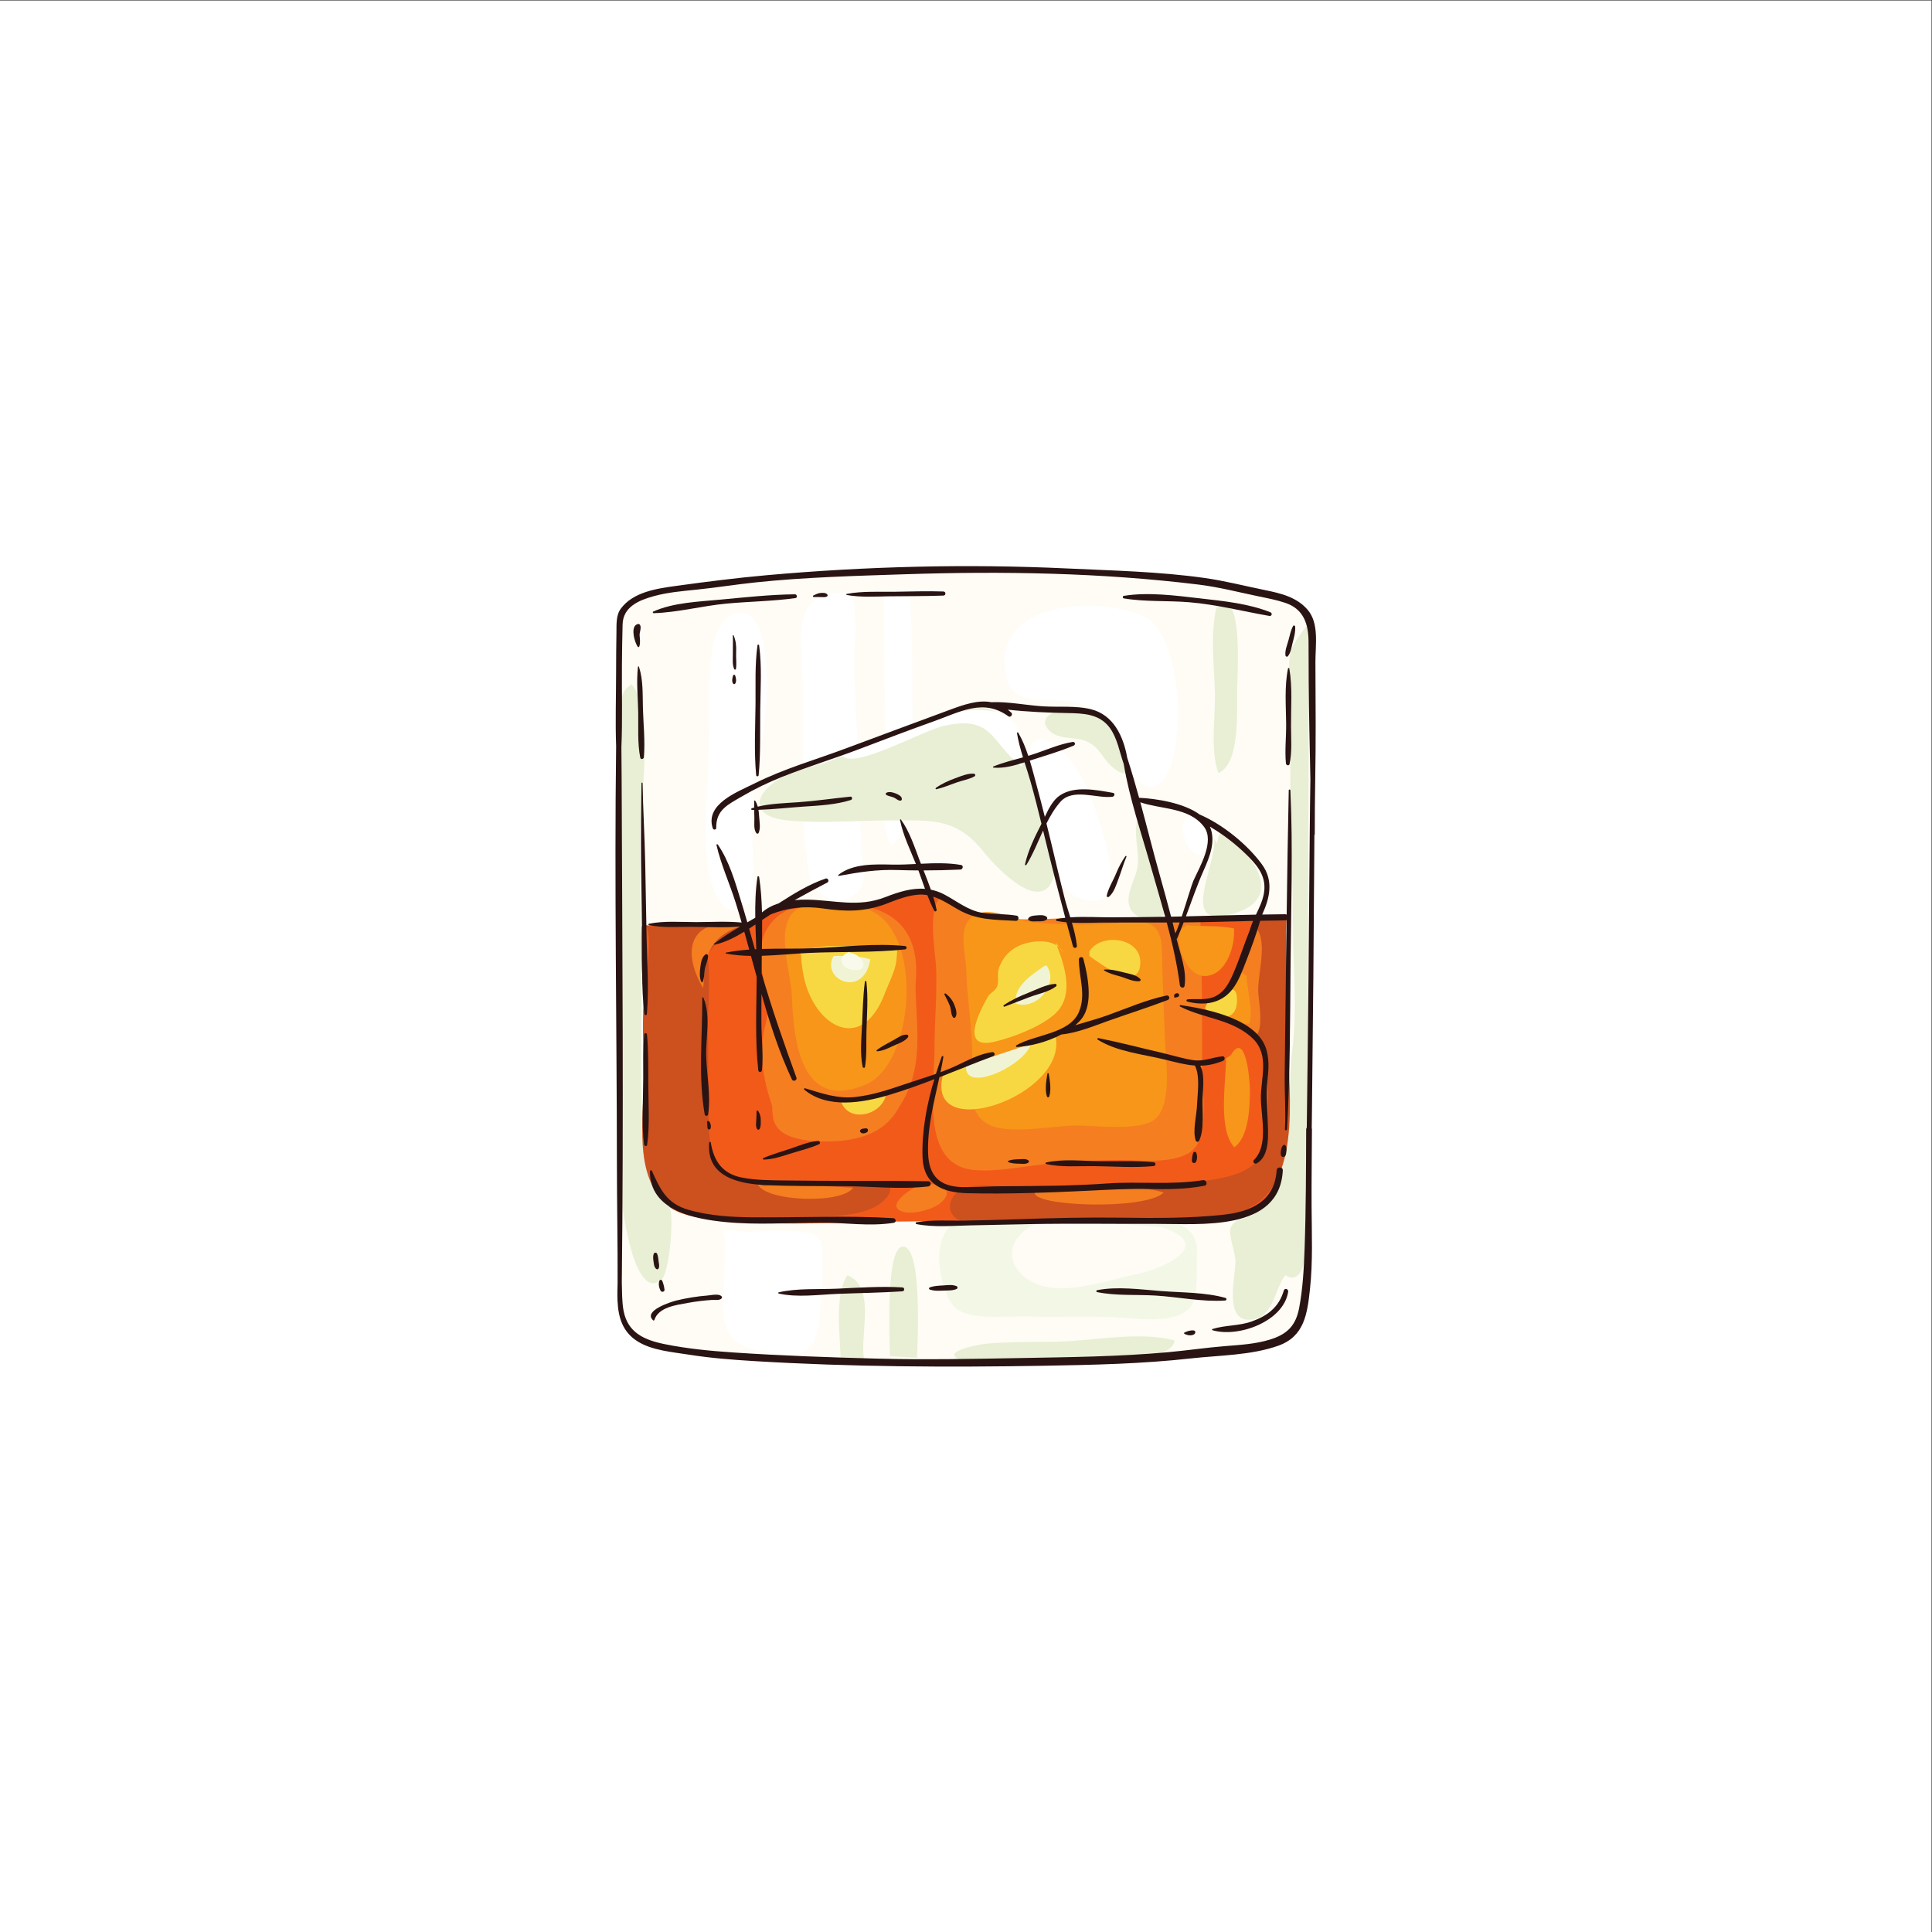 <?xml version="1.0" encoding="UTF-8" standalone="no"?>
<!-- Created with Inkscape (http://www.inkscape.org/) -->

<svg
   version="1.1"
   id="svg2"
   width="666.667"
   height="666.667"
   viewBox="0 0 666.667 666.667"
   sodipodi:docname="medium.eps"
   xmlns:inkscape="http://www.inkscape.org/namespaces/inkscape"
   xmlns:sodipodi="http://sodipodi.sourceforge.net/DTD/sodipodi-0.dtd"
   xmlns="http://www.w3.org/2000/svg"
   xmlns:svg="http://www.w3.org/2000/svg">
  <rect x="0" y="0" width="666.667" height="666.667" fill="#333333" stroke="none"/>
  <defs
     id="defs6" />
  <sodipodi:namedview
     id="namedview4"
     pagecolor="#ffffff"
     bordercolor="#000000"
     borderopacity="0.25"
     inkscape:showpageshadow="2"
     inkscape:pageopacity="0.0"
     inkscape:pagecheckerboard="0"
     inkscape:deskcolor="#d1d1d1" />
  <g
     id="g8"
     inkscape:groupmode="layer"
     inkscape:label="ink_ext_XXXXXX"
     transform="matrix(1.333,0,0,-1.333,0,666.667)">
    <g
       id="g10"
       transform="scale(0.1)">
      <path
         d="M 5000,0 H 0 V 5000 H 5000 V 0"
         style="fill:#ffffff;fill-opacity:1;fill-rule:nonzero;stroke:none"
         id="path12" />
      <path
         d="m 3396.38,2698.57 c -1.16,-16.01 -0.74,-31.75 -0.33,-47.49 0.49,-19.47 1.07,-38.93 -1.32,-58.89 -5.11,-42.87 -7.5,-86.08 -8.82,-129.21 -2.56,-87 0.16,-174.16 0.16,-261.24 0,-49.32 -0.24,-98.61 -0.58,-147.93 -0.65,-87.99 -1.48,-175.98 -1.48,-264.38 0,-63.81 -1.16,-137.29 -20.53,-195.91 -21.6,-65.56 -103.49,-76.45 -161.71,-82.31 -79.82,-7.99 -158.48,-25.22 -238.31,-33.14 -137.21,-13.61 -281.68,-7.01 -420.54,-1.98 -55.34,1.98 -110.26,2.22 -165.42,2.14 -23.09,0 -46.34,-0.07 -69.6,-0.07 -83.12,0 -164.51,0.25 -247.87,3.45 -48.57,1.91 -96.48,11.89 -145.87,15.02 -90.96,5.6 -286.56,-18.15 -307.09,111.48 -7.34,45.93 0,96.8 1.07,142.91 1.32,56.23 -0.74,112.72 -1.4,169.04 -0.33,28.19 -0.66,56.48 -0.91,84.77 -0.74,85.1 -0.58,170.19 2.56,255.3 3.22,89.88 -8.25,180.75 -8.25,272.11 0,26.63 0.25,53.36 0.58,80 0.66,64.72 1.57,129.29 -0.58,192.13 -5.28,149.41 0.74,298.67 0.66,448.75 0,48.23 -13.1,118.74 12.95,162.27 14.43,24.16 34.72,36.04 59.7,43.38 57.47,16.98 117.76,23.91 177.29,35.05 119.24,22.35 239.88,13.52 359.37,28.36 120.88,14.93 244.4,19.22 365.79,7.25 67.04,-6.67 137.38,-5.27 204.09,-12.52 91.69,-10.06 185.12,1.89 278.3,-8.17 61.76,-6.68 123.94,-18.22 182.98,-33.48 45.68,-11.71 116.76,-30.42 142.16,-76.27 28.04,-50.55 14.6,-135.9 12.95,-193.29 -1.98,-67.54 4.45,-134.25 2.06,-202.04 -2.39,-67.77 -2.47,-135.72 0,-202.02 1.32,-34.3 0.33,-69.43 -2.06,-103.07"
         style="fill:#fefcf5;fill-opacity:1;fill-rule:nonzero;stroke:none"
         id="path14" />
      <path
         d="m 3331.56,2460.56 c 1.49,-33.17 2.95,-66.32 2.97,-98.7 0.07,-89.28 -13.85,-179.33 -7.63,-266.63 7.41,-104.05 -13.72,-215.28 -129.83,-242.13 -181.06,-41.9 -364.58,-1.57 -546.96,-8 -90.47,-3.18 -180.84,-5.5 -272.12,-5.5 -169.57,0 -342.46,-14.43 -511.33,2.78 -57.55,5.82 -132.66,11.41 -163.6,65.98 -26.44,46.63 -29.22,107.09 -31.48,159.39 -3.69,85.6 -1.27,168.52 -1.02,252.93 0.29,94.34 -15.98,188.21 -9.56,282.64 83.6,12.99 170.51,-3.77 255.2,3.17 42.77,3.49 75.56,39.81 117.38,49.17 54.31,12.13 99.38,-6.12 153.19,-9.46 51.73,-3.23 99.72,18.61 147.01,35.26 52.16,18.37 91.15,6.83 140.33,-20.69 66.28,-37.07 113.75,-34.65 185.11,-32.71 87.5,2.35 175.18,-8.19 262.93,-5.11 138.67,4.86 268.94,-22.15 409.07,8.01 -4.93,-53.93 -2.26,-112.15 0.34,-170.4"
         style="fill:#f25a1a;fill-opacity:1;fill-rule:nonzero;stroke:none"
         id="path16" />
      <path
         d="m 1606.99,3156.22 c -2.84,29.14 2.02,59.59 28.06,73.6 60.85,-75.8 21.42,-297.14 21.42,-395.19 0,-138.15 4.39,-273.87 4.12,-412.3 -0.26,-131.76 -5.45,-269.3 8.26,-399.94 7.37,-70.2 49.08,-94.63 66.17,-152.34 8.61,-29.07 -2.17,-165.9 -23.84,-182.73 -69.82,-54.27 -100.96,187.47 -104.19,223.75 v 1245.15"
         style="fill:#e8efd4;fill-opacity:1;fill-rule:nonzero;stroke:none"
         id="path18" />
      <path
         d="m 3388.13,3383.01 c 0,10.34 -43.54,-53.17 -46.3,-65.04 -11.76,-50.61 1.01,-103.36 -0.46,-154.21 -5.41,-186.12 5.54,-367.01 5.54,-551.78 0,-107.41 12,-222.9 -1.7,-329.5 -15.5,-120.55 9.61,-337.01 -96.24,-421.91 -22.05,-17.69 -54.08,-10.18 -63.77,-39.31 -5.66,-17.01 13.78,-63.5 13.06,-87.48 -1.32,-43.94 -31.97,-163.79 48.67,-147.51 50.26,10.15 54.94,83.74 80.41,113.91 67.3,-42.54 56.85,148.07 56.95,188.13 0.24,92.21 0.48,184.41 0.71,276.59 0.64,247.12 1.28,494.23 1.91,741.34 0.41,158.91 1.36,317.83 1.22,476.77"
         style="fill:#e8efd4;fill-opacity:1;fill-rule:nonzero;stroke:none"
         id="path20" />
      <path
         d="m 2798.54,3473.69 c 114.8,0 313.46,24.21 313.54,-141.06 0.06,-111.71 3.11,-223.37 5.05,-335.05 0.98,-56.21 1.8,-112.44 1.81,-168.66 0,-39.94 18.15,-149.5 -2.7,-182.49 -25.36,-40.13 -179.27,-29.33 -230.8,-32.25 -104.52,-5.94 -210.4,-4.08 -313.69,14.29 -58.38,10.37 -110.48,13.96 -136.15,74.09 -28.99,67.95 -9.48,168.33 -12.04,244.4 -4.17,124.13 -0.21,249.13 -0.21,374.17 0,78.77 -26.42,137.71 59.81,152.93 105.36,18.63 209.17,-0.37 315.38,-0.37"
         style="fill:#fefcf5;fill-opacity:1;fill-rule:nonzero;stroke:none"
         id="path22" />
      <path
         d="m 2469.72,1619.36 c 32.66,-37.68 140.98,-23.81 188.64,-25.55 87.36,-3.18 168.53,2.78 255.28,-3.91 46.19,-3.55 146.69,-14.98 173.29,36.89 14.77,28.83 10.39,98.45 11.67,131.73 4.94,127.63 -224.29,93.24 -312.43,90.7 -88.98,-2.55 -218.98,13.16 -303.18,-10.72 -77.98,-22.12 -54.27,-171.85 -13.27,-219.14"
         style="fill:#f2f7e6;fill-opacity:1;fill-rule:nonzero;stroke:none"
         id="path24" />
      <path
         d="m 2497.56,1478.16 c -79.27,21.32 37.19,43.56 61.85,45.37 52.58,3.84 106.91,4.1 160.8,4.1 99.28,0 226.09,29.65 320.95,3.42 -11.52,-60.08 -200.92,-47.01 -250.89,-48.75 -95.1,-3.35 -195.85,-19.81 -288.58,-12.4 l -4.13,8.26"
         style="fill:#e8efd4;fill-opacity:1;fill-rule:nonzero;stroke:none"
         id="path26" />
      <path
         d="m 3149,3428.34 c -15.83,-64.9 -6.55,-147.66 -4.13,-214.39 2.48,-68.19 -13.18,-150.41 8.97,-213.76 58.04,23.89 47.18,165.91 48.76,222 1.15,40.8 11.57,221.28 -32.98,214.4 l -20.62,-8.25"
         style="fill:#e8efd4;fill-opacity:1;fill-rule:nonzero;stroke:none"
         id="path28" />
      <path
         d="m 2287.29,3469.56 c 0,-123.92 4.12,-247.63 4.12,-372.1 0,-84.41 -20.73,-206.37 13.21,-282.82 83.25,12.16 52.76,549.16 52.76,638.44 l -70.09,16.48"
         style="fill:#ffffff;fill-opacity:1;fill-rule:nonzero;stroke:none"
         id="path30" />
      <path
         d="m 2303.78,1490.52 c 0,38.24 -13.2,292.06 36.21,283.63 47.79,-8.12 35.12,-248.26 33.88,-287.75 l -70.09,4.12"
         style="fill:#e8efd4;fill-opacity:1;fill-rule:nonzero;stroke:none"
         id="path32" />
      <path
         d="m 2175.96,1478.16 c 0,64.23 -17.35,168.16 17.53,222.02 77.83,-31.59 28.53,-161.64 44.32,-222.02 h -61.85"
         style="fill:#e8efd4;fill-opacity:1;fill-rule:nonzero;stroke:none"
         id="path34" />
      <path
         d="m 3257.57,2628.48 c -16.37,-53.87 -30.42,-111.65 -63.97,-158.88 -12.86,-18.09 -26.71,-41.87 -48.73,-52.16 -23.39,-10.92 -58.28,6.35 -74.48,-8.86 14.29,-31.6 75.53,-26.02 104.72,-39.1 38.98,-17.45 67.63,-43.4 85.21,-81.99 27.62,-60.6 28.51,-198.69 8.85,-264.32 -22.74,-75.89 -158.13,-79.82 -225.99,-84.59 -88.88,-6.25 -182.53,-2.36 -272.12,-5.52 -45.93,-1.62 -92.3,0.48 -137.44,-2.75 -41.16,-2.94 -92.42,8.51 -131.93,-2.75 -38.91,-11.07 -61.42,-57.31 -22.67,-83.13 30.83,-20.54 92,-7.54 129.86,-7.57 182.99,-0.17 377.03,-1.22 558.6,18.63 201.12,21.99 172.76,267.62 167.05,426.65 -4.03,112.31 -5.45,228.73 -5.49,340.84 l -71.47,5.5"
         style="fill:#cd501f;fill-opacity:1;fill-rule:nonzero;stroke:none"
         id="path36" />
      <path
         d="m 1666.09,2609.23 c 26.81,-14.66 94.43,-2.74 129.18,-2.74 44.24,0 85.95,-4.11 128.22,-5.38 -32.49,-22.16 -76.85,-37.15 -92.4,-74.49 -20.76,-49.81 -6.02,-114.34 -1.15,-165.83 6.08,-64.49 1.5,-129.46 3.82,-194.09 1.77,-49.48 -3.98,-102.15 11.7,-149.99 34.87,-106.32 163.9,-72.28 252.17,-75.41 46.19,-1.63 91.5,-2.73 137.43,-2.73 13.91,0 57.41,7.05 66.18,-5.3 14.15,-19.95 -18.41,-46.26 -33.19,-54.48 -59.03,-32.83 -158.5,-25.93 -226.01,-28.8 -86.45,-3.67 -181.41,-10.62 -265.42,12.22 -145.11,39.43 -110.52,229.57 -110.53,340.22 -0.01,81.08 -5.26,164.62 2.82,245.03 2.45,24.3 25.99,146.02 -2.82,161.77"
         style="fill:#cd501f;fill-opacity:1;fill-rule:nonzero;stroke:none"
         id="path38" />
      <path
         d="m 2369.66,1928.23 c -21.09,-11.14 -64.51,-42.13 -43.8,-58.32 23.28,-18.19 85.46,-0.74 106.08,15.17 55.12,42.51 -22.85,63.98 -62.28,43.15"
         style="fill:#f57e21;fill-opacity:1;fill-rule:nonzero;stroke:none"
         id="path40" />
      <path
         d="m 2439.84,2682.07 c -41.95,-25.99 -18.12,-143.48 -16.4,-189.56 2.5,-66.83 -4.22,-133.8 -4.22,-202.13 0,-105 -36.89,-302.52 98.95,-317.47 63.88,-7.02 141.32,11.81 206.16,16.5 69.9,5.04 133.21,10.78 202.03,8.24 55.48,-2.03 145.89,-7.29 173.05,41.44 27,48.48 12.49,141.06 12.48,197.7 -0.02,130.19 0,256.67 -4.75,386.94 -114.17,-1.87 -231.16,4.92 -349.83,0.62 -115.32,-4.17 -224.63,-13.83 -317.47,57.72 v 0"
         style="fill:#f57e21;fill-opacity:1;fill-rule:nonzero;stroke:none"
         id="path42" />
      <path
         d="m 2017.34,2632.6 c -98.81,-78.5 -10.96,-196.26 -34.83,-280.37 -19.91,-70.15 -8.09,-141.58 15.24,-210.27 7.08,-20.87 -19.27,-88.05 117.59,-94.9 168.4,-8.42 200.99,70.83 216.05,94.8 63.46,101.04 38.74,206.82 38.74,309.32 0,32.59 43.74,273.91 -333.18,193.78 l -19.61,-12.36"
         style="fill:#f57e21;fill-opacity:1;fill-rule:nonzero;stroke:none"
         id="path44" />
      <path
         d="m 3173.74,2261.52 c 0,-60.76 -21.69,-184.57 21.63,-230.27 37.82,28.12 39.95,103.71 40.21,147.81 0.16,27.02 -11.03,157.08 -49.48,90.71 l -12.36,-8.25"
         style="fill:#f7961a;fill-opacity:1;fill-rule:nonzero;stroke:none"
         id="path46" />
      <path
         d="m 1830.46,2288.82 c 0,-21.06 17.65,-295.79 -47.56,-256.3 -15.74,9.53 -11.52,73.11 -11.53,90 -0.07,91.49 5.05,183.64 8.3,274.87 1.51,42.39 -8.63,94.74 2.83,134.54 19.34,67.16 49.54,8.19 51.8,-28.53 4.34,-70.72 -3.84,-143.64 -3.84,-214.58"
         style="fill:#cd501f;fill-opacity:1;fill-rule:nonzero;stroke:none"
         id="path48" />
      <path
         d="m 3083.67,2409.33 c 10.95,-43.27 65.54,-34.71 95.86,-48.76 8.75,-4.06 60.25,-45.54 62.86,-45 33.28,6.85 15.56,93.72 14.72,119.21 -1.62,49.03 27.36,132.99 -9.27,169.47 -28.18,-40.37 -29.05,-94.21 -48.46,-137.47 -26.93,-60.01 -51.9,-55.18 -115.71,-57.45"
         style="fill:#f57e21;fill-opacity:1;fill-rule:nonzero;stroke:none"
         id="path50" />
      <path
         d="m 1916.22,2603.73 c -84.69,-31.39 -91.44,-79.6 -95.77,-160.48 -20.86,33.58 -43.77,92.13 -19.68,131.84 24.91,41.03 78.51,33.59 123.69,28.64 h -8.24"
         style="fill:#f57e21;fill-opacity:1;fill-rule:nonzero;stroke:none"
         id="path52" />
      <path
         d="m 2683.1,1923.44 c 100.26,-21.68 228.62,22.12 329.32,-9.17 -46.51,-46.91 -345.42,-35.97 -333.44,0.92 l 4.12,8.25"
         style="fill:#f57e21;fill-opacity:1;fill-rule:nonzero;stroke:none"
         id="path54" />
      <path
         d="m 1978.06,1931.68 c 72.33,6.93 156.7,-1.75 230.36,-4.83 -28.28,-43.46 -227.89,-36.08 -246.85,8.95 l 16.49,-4.12"
         style="fill:#f57e21;fill-opacity:1;fill-rule:nonzero;stroke:none"
         id="path56" />
      <path
         d="m 2969.36,2966.89 c 101.39,-36.69 115.43,384.87 -12.1,440.7 -108.55,47.49 -362.42,39.97 -356.97,-123.15 4.51,-134.87 115.57,-78.9 196.7,-105.1 104.84,-33.86 76.9,-177.83 172.37,-212.45"
         style="fill:#ffffff;fill-opacity:1;fill-rule:nonzero;stroke:none"
         id="path58" />
      <path
         d="m 2911.86,1832.39 c -60.66,0 -197.63,23.14 -247.3,-8 -78.62,-49.27 -45.76,-129.32 31.89,-151.56 75.54,-21.63 177.19,15.92 247.33,30.14 61.48,12.47 208.2,75.01 63.82,121.45 l -95.74,7.97"
         style="fill:#fefcf5;fill-opacity:1;fill-rule:nonzero;stroke:none"
         id="path60" />
      <path
         d="m 2193.82,2662.14 c -59.06,0 -134.82,12.54 -155.58,-47.87 -19.24,-55.99 9.9,-138.5 11.97,-195.47 4.03,-110.9 22.75,-298.23 192.46,-224.37 136.47,59.4 154.47,464.47 -40.87,459.73 l -7.98,7.98"
         style="fill:#f79618;fill-opacity:1;fill-rule:nonzero;stroke:none"
         id="path62" />
      <path
         d="m 2875.97,2610.48 c -65.11,-4.56 -133.17,-2.95 -198.19,2.79 -41.47,3.67 -101.62,36.27 -140.57,24.5 -65,-19.74 -37.82,-95.07 -36.13,-146.29 2.59,-78.9 15.99,-153.3 15.86,-232.24 -0.11,-61.59 -17.54,-144.39 47.96,-171.53 56.97,-23.63 160.36,0 223.3,0 48.15,0 165.76,-15.48 202.43,16.96 44.82,39.68 26.81,154.42 24.96,206.22 -2.79,78.21 -5.97,153.54 -7.99,231.57 -2.27,87.75 -53.48,73.5 -131.63,68.02"
         style="fill:#f79618;fill-opacity:1;fill-rule:nonzero;stroke:none"
         id="path64" />
      <path
         d="m 3215.03,2482.63 c -26.06,-26.58 -54.47,-54.04 -67.22,-90.75 21.79,-25.36 52.72,-44.16 86.58,-40.3 10.03,38.71 -5.44,81.81 -7.39,123.07 l -11.97,7.98"
         style="fill:#f79618;fill-opacity:1;fill-rule:nonzero;stroke:none"
         id="path66" />
      <path
         d="m 3127.27,2410.82 c 32.96,10.09 75.43,60.25 74.91,0 -0.49,-56.23 -52.27,-48.14 -82.89,-19.95 l 7.98,19.95"
         style="fill:#f8d842;fill-opacity:1;fill-rule:nonzero;stroke:none"
         id="path68" />
      <path
         d="m 2070.16,2538.48 c 61.7,21.82 137.5,12.5 203.44,11.96 49.73,-0.41 52.05,13.32 46.76,-35.9 -2.95,-27.5 -20.84,-60.81 -29.82,-84.67 -61.65,-163.59 -191.16,-80.63 -212.39,56.74 -2.23,14.4 -4.1,27.33 -4.01,39.9 l -3.98,11.97"
         style="fill:#f8d842;fill-opacity:1;fill-rule:nonzero;stroke:none"
         id="path70" />
      <path
         d="m 2820.11,2526.51 c 32.09,-22.98 131.25,-96.67 131.73,-15.96 0.39,64.6 -102.89,76.3 -131.73,27.93 v -11.97"
         style="fill:#f8d842;fill-opacity:1;fill-rule:nonzero;stroke:none"
         id="path72" />
      <path
         d="m 2732.35,2562.4 c 19.79,-50.56 45.95,-120.61 11.95,-170.54 -28.36,-41.66 -123.94,-77.08 -171.72,-87.75 -85.05,-18.97 -41.51,70.75 -14.86,117.8 5.16,9.11 17.24,12.66 23.03,24.83 5.99,12.6 0.02,34.02 4.88,47.87 10.97,31.25 32.79,52.73 63.84,62.92 33.09,10.88 86.75,12.97 102.83,-23.05 l -19.95,27.92"
         style="fill:#f8d842;fill-opacity:1;fill-rule:nonzero;stroke:none"
         id="path74" />
      <path
         d="m 3071.43,2606.29 c 39.46,-4.3 84.57,0.29 123.05,-8.58 3.15,-44.3 -19.55,-121.63 -75.19,-123.06 -55.58,-1.43 -90.07,115.99 -51.85,127.65 l 3.99,3.99"
         style="fill:#f79618;fill-opacity:1;fill-rule:nonzero;stroke:none"
         id="path76" />
      <path
         d="m 2145.95,2526.51 c 36.98,0 73.51,2.21 107,-8.67 -17.62,-104.2 -129.99,-51.14 -95.03,8.67 h -11.97"
         style="fill:#f1f4d4;fill-opacity:1;fill-rule:nonzero;stroke:none"
         id="path78" />
      <path
         d="m 2708.41,2502.57 c 35.61,-46.92 -25.87,-118.27 -79.08,-99.03 -5.27,43.79 38.85,72.53 71.11,95.05 l 7.97,3.98"
         style="fill:#f1f4d4;fill-opacity:1;fill-rule:nonzero;stroke:none"
         id="path80" />
      <path
         d="m 2205.79,2538.48 c -39.48,-5.64 -34.47,-45.27 3.99,-48.08 46.25,-3.39 21.12,43.94 -11.97,44.08 l 7.98,4"
         style="fill:#fafaec;fill-opacity:1;fill-rule:nonzero;stroke:none"
         id="path82" />
      <path
         d="m 2212.84,3232.55 c -0.8,30.53 -0.96,61.1 0.04,91.77 1.54,47.52 3.89,98.12 -7.79,142.93 -112.4,4.72 -137.91,-45.15 -130.95,-153.78 11.88,-185.4 -9.62,-392.89 20.88,-579.11 9.67,-59 97.52,-92.42 134.91,-28.33 13.31,22.81 0.6,71.05 -0.21,96.63 -2.56,80.98 -4.79,159.5 -8.16,240.28 -2.65,63.36 -7.06,126.39 -8.72,189.61"
         style="fill:#ffffff;fill-opacity:1;fill-rule:nonzero;stroke:none"
         id="path84" />
      <path
         d="m 1950.39,2733.94 c 0.13,-34.37 10.36,-60.51 -22.95,-80.76 -35,-21.27 -58.43,-1.02 -72.91,28.9 -46.7,96.41 -22.84,268.89 -19.73,374.96 2.48,84.77 -3.04,175.45 7.96,259.2 14.61,111.27 111.13,144.66 133.43,20.96 18.43,-102.22 8.71,-209.43 -15.38,-309.12 -23.25,-96.15 -10.8,-195.46 -10.42,-294.14"
         style="fill:#ffffff;fill-opacity:1;fill-rule:nonzero;stroke:none"
         id="path86" />
      <path
         d="m 2076.8,2999.88 c 80.27,38.4 168.14,66.53 248.68,102.38 65.57,29.19 158.09,87.42 235.34,62.75 75.5,-24.11 94.38,-128.92 111.83,-191.59 16.21,-58.19 69.9,-169.44 58.08,-229.12 -24.15,-121.87 -146.53,4.42 -185.85,53.58 -69.7,87.15 -134.28,79.66 -239.37,79.66 -87.24,0 -179.17,-8.44 -265.94,0 -119.09,11.58 -76.86,89.8 11.7,123.81 30.67,11.79 63.86,18.2 94.68,30.45 l -69.15,-31.92"
         style="fill:#e8efd4;fill-opacity:1;fill-rule:nonzero;stroke:none"
         id="path88" />
      <path
         d="m 3143.23,2829.68 c 6.09,-73.77 -101.59,-248.89 63.93,-188.49 120.96,44.15 25,164.67 -48.07,204.05 -5.69,-8.24 -7.4,-17.41 -7.88,-27.53 l -7.98,11.97"
         style="fill:#e8efd4;fill-opacity:1;fill-rule:nonzero;stroke:none"
         id="path90" />
      <path
         d="m 2914.47,2999.42 c -14.47,-0.22 -24.25,7.15 -35.46,16.81 -26.5,22.84 -31.58,50.29 -65.9,65.76 -29.06,13.09 -72.13,3.27 -96.5,27.84 -44.51,44.84 54.75,65.66 85.33,60.82 51.12,-8.11 131.49,-122.72 112.53,-171.23"
         style="fill:#e8efd4;fill-opacity:1;fill-rule:nonzero;stroke:none"
         id="path92" />
      <path
         d="m 3013.74,2635.74 c 1.46,1.77 2.75,3.72 3.85,5.85 11.69,22.65 -39.9,122.75 -45.58,150.86 -6.64,32.81 -0.27,76.64 -20.48,103.78 -24.4,-43.75 1.05,-95.36 -7.56,-142.61 -6.18,-33.84 -38.04,-77.8 -13.78,-110.93 17.32,-23.65 64.56,-30.02 83.55,-6.95"
         style="fill:#e8efd4;fill-opacity:1;fill-rule:nonzero;stroke:none"
         id="path94" />
      <path
         d="m 2167.22,3047.75 c 122.88,55.95 522.33,246.19 477.79,-31.25 -80.74,61.55 -72.68,134.59 -201.36,105.86 -55.12,-12.3 -223.42,-108.43 -260.47,-79.94 l -15.96,5.33"
         style="fill:#ffffff;fill-opacity:1;fill-rule:nonzero;stroke:none"
         id="path96" />
      <path
         d="m 2715.4,2829.67 c 14.85,-52.12 14.43,-126.31 72.81,-150.67 171.24,-71.48 42.16,248.83 14.96,305.35 -14.63,30.39 -70.18,108.63 -111.67,103.32 -75.05,-9.66 13.4,-221.14 23.9,-258"
         style="fill:#ffffff;fill-opacity:1;fill-rule:nonzero;stroke:none"
         id="path98" />
      <path
         d="m 3075.55,2809.91 c 48.64,-70.17 68.44,56.96 23.27,73.37 -52.04,18.91 -38.09,-52 -23.27,-73.37"
         style="fill:#ffffff;fill-opacity:1;fill-rule:nonzero;stroke:none"
         id="path100" />
      <path
         d="m 1870.7,1816.45 c 19.08,-70.11 -10.06,-156.99 3.78,-231.58 13.26,-71.44 67.81,-76.55 131.96,-87.45 80.14,-13.62 109.54,14.13 115.56,99.62 2.55,36.17 18.64,180.18 -4.99,202.43 -30.17,28.42 -177.35,6.32 -222.38,16.98 h -23.93"
         style="fill:#ffffff;fill-opacity:1;fill-rule:nonzero;stroke:none"
         id="path102" />
      <path
         d="m 2441.14,2219.34 c -48.13,-183.35 324.89,-53.88 291.21,99.73 l -291.21,-99.73"
         style="fill:#f8d842;fill-opacity:1;fill-rule:nonzero;stroke:none"
         id="path104" />
      <path
         d="m 2177.86,2147.54 c 22.15,-54.81 105.7,-31.62 115.69,19.94 l -115.69,-19.94"
         style="fill:#f8d842;fill-opacity:1;fill-rule:nonzero;stroke:none"
         id="path106" />
      <path
         d="m 2500.98,2243.28 c -8.46,-75.69 153.47,0.44 167.54,55.85 l -167.54,-55.85"
         style="fill:#f1f4d4;fill-opacity:1;fill-rule:nonzero;stroke:none"
         id="path108" />
      <path
         d="m 3286.63,1533.3 c -36.77,-11.21 -76.09,-13.51 -114.18,-16.54 -50.02,-3.97 -99.64,-11.46 -149.62,-15.96 -126.34,-11.4 -253.42,-12.71 -380.17,-15.03 -123.71,-2.24 -247.2,-4.74 -370.94,-1.52 -124.38,3.24 -249.41,7.58 -373.55,15.94 -59.24,3.99 -118.28,9.64 -176.54,21.35 -52.96,10.66 -96.63,29.35 -107.43,86.64 -4.47,23.71 -3.73,48.71 -4.56,73.06 4.93,432.92 1.28,866.26 -0.42,1299.27 -0.12,28.83 -0.33,57.63 -0.64,86.42 3.04,71.09 0.72,142.85 1.38,213.76 0.33,34.7 0.78,69.4 1.7,104.09 1.22,45.83 42.34,62.65 80.9,73.27 36.09,9.94 74,13.07 111.11,16.88 50.66,5.19 100.94,13.32 151.6,18.66 128.68,13.52 258.24,16.86 387.48,21.14 252.85,8.35 508.82,4.04 760.26,-26.78 52.26,-6.41 102.49,-19.55 153.87,-30.22 23.86,-4.97 47.42,-9.31 70.57,-17.15 47.58,-16.14 59.59,-54.82 59.88,-100.41 0.22,-35.05 0.12,-70.11 0.38,-105.15 0.6,-83.58 2.77,-167.28 4.42,-250.94 -0.68,-46.44 -1.31,-92.87 -1.66,-139.26 -1.92,-254.19 -4.36,-508.36 -7.72,-762.52 -0.87,-1.15 -1.52,-2.5 -1.53,-4.33 -0.44,-103.25 -0.46,-206.88 -4.14,-310.08 -1.83,-50.95 -4.53,-101.49 -13.92,-151.7 -8.74,-46.71 -31.15,-69.06 -76.53,-82.89 z m 98.5,1889.32 c -28.53,33.26 -70.09,42.85 -111.39,51.26 -52.1,10.61 -103.11,23.8 -155.86,31.25 -117.19,16.55 -237.02,19.05 -355.12,24.6 -257.87,12.13 -519.44,5.58 -776.6,-17.34 -78.78,-7.01 -157.99,-17.06 -236.36,-27.9 -49.63,-6.87 -110.27,-15.43 -142.45,-58.42 -13.12,-17.55 -11.23,-41.5 -11.6,-62.07 -0.63,-34.93 -0.84,-69.87 -0.88,-104.8 -0.08,-62.75 -2.22,-126.17 0.08,-189.11 -4.64,-360.37 1.72,-721.24 1.98,-1081.49 0.07,-102.97 2.24,-206.3 1.83,-309.31 -0.51,-15.07 -0.88,-30.28 -0.2,-45.14 -0.01,-0.23 0,-0.47 -0.01,-0.7 0,-0.12 0.05,-0.2 0.06,-0.3 1.98,-41.02 12.27,-79.25 51.52,-104.04 37.75,-23.85 91.01,-27.88 133.96,-34.68 56.01,-8.86 112.64,-13.18 169.21,-16.61 250.32,-15.17 499.49,-16.29 750.1,-11.99 126.72,2.17 253.38,4.93 379.46,18.98 74.03,8.25 155.33,7.75 226.05,32.83 67.59,23.97 75.2,82.54 82.14,146.4 7.7,70.84 4.58,141.68 4.2,212.73 -0.37,67.05 0.65,134.15 0.93,201.2 0.01,1.08 -0.23,2.01 -0.56,2.85 0.12,10 0.28,20 0.41,30 2.91,242.79 5.09,485.62 6.51,728.44 0.54,0.71 0.95,1.58 0.94,2.73 -0.29,94.89 2.71,190.08 2.33,285.09 -0.22,53.43 -0.44,106.87 -0.64,160.28 -0.17,43.51 10.16,100.03 -20.04,135.26"
         style="fill:#291413;fill-opacity:1;fill-rule:nonzero;stroke:none"
         id="path110" />
      <path
         d="m 1832.03,1647.69 c -27.39,-2.15 -54.64,-6.56 -81.32,-13.03 -12.21,-2.96 -87.18,-26.33 -59.99,-51.19 1.09,-1.01 2.77,-0.56 3.23,0.85 10.81,33.51 56.81,38.65 87.32,44.3 20.37,3.77 41.03,6.13 61.68,7.58 6.98,0.5 20.11,-1.88 25.16,4.13 0.94,1.13 1.4,2.74 0.53,4.09 -6.09,9.31 -27.61,3.96 -36.61,3.27"
         style="fill:#291413;fill-opacity:1;fill-rule:nonzero;stroke:none"
         id="path112" />
      <path
         d="m 2335.71,1668.66 c -55.78,3.24 -112.41,-0.75 -168.17,-3.32 -49.54,-2.26 -103.37,1.65 -151.76,-9.49 -1.54,-0.35 -1.56,-2.77 0,-3.12 48.34,-10.72 102.6,-2.91 151.76,-0.9 55.98,2.3 112.29,2.92 168.17,6.61 6.58,0.43 6.61,9.84 0,10.22"
         style="fill:#291413;fill-opacity:1;fill-rule:nonzero;stroke:none"
         id="path114" />
      <path
         d="m 2476.64,1671.63 c -10.61,4.6 -21.69,3.03 -33.04,2.25 -12.43,-0.85 -25.08,-0.88 -36.85,-5.31 -2.64,-0.99 -2.7,-4.45 0,-5.41 11.95,-4.31 24.34,-3.17 36.85,-2.73 11.23,0.41 22.67,-0.39 33.04,4.31 2.59,1.17 2.65,5.74 0,6.89"
         style="fill:#291413;fill-opacity:1;fill-rule:nonzero;stroke:none"
         id="path116" />
      <path
         d="m 3171.51,1634.65 c 3.77,0.26 4.77,5.63 0.91,6.74 -52.25,14.74 -112.39,13.63 -166.44,17.75 -53.32,4.06 -113.47,12.67 -166.2,2.19 -2.41,-0.49 -2.38,-4.33 0,-4.82 48.57,-10.03 101.65,-6 151.2,-8.98 58.92,-3.55 121.85,-16.91 180.53,-12.88"
         style="fill:#291413;fill-opacity:1;fill-rule:nonzero;stroke:none"
         id="path118" />
      <path
         d="m 3323.3,1660.48 c -12.5,-43.18 -42.39,-65.64 -83.65,-80.22 -32.88,-11.61 -68.26,-9.03 -100.99,-19.33 -1.52,-0.49 -1.56,-2.68 0,-3.13 67.85,-19.85 184.17,22.96 195.93,99.55 1.12,7.31 -9.14,10.56 -11.29,3.13"
         style="fill:#291413;fill-opacity:1;fill-rule:nonzero;stroke:none"
         id="path120" />
      <path
         d="m 3081.23,1556.81 c -5.32,-0.86 -10.12,-2.59 -14.97,-4.88 -1.39,-0.65 -1.39,-3 0,-3.66 5.03,-2.36 9.64,-3.8 15.26,-3.71 5.19,0.1 12.14,1.87 12.7,7.85 0.6,6.47 -9.5,4.96 -12.99,4.4"
         style="fill:#291413;fill-opacity:1;fill-rule:nonzero;stroke:none"
         id="path122" />
      <path
         d="m 1701.34,1755.13 c -1.63,4.45 -7.7,4.66 -9.25,0 -2.07,-6.22 -1.28,-12.67 -0.41,-19.05 0.88,-6.53 1.49,-15.3 7.02,-19.6 1.86,-1.46 4.57,-1.54 5.88,0.75 3.02,5.27 1.4,11.23 0.6,17 -0.96,6.83 -1.46,14.39 -3.84,20.9"
         style="fill:#291413;fill-opacity:1;fill-rule:nonzero;stroke:none"
         id="path124" />
      <path
         d="m 1720.2,1662.56 c -0.81,7.66 -2.9,15.74 -5.8,22.87 -1.48,3.6 -6.18,3.84 -7.58,0 -2.9,-7.97 -0.66,-18.32 3.32,-25.59 2.45,-4.49 10.65,-2.74 10.06,2.72"
         style="fill:#291413;fill-opacity:1;fill-rule:nonzero;stroke:none"
         id="path126" />
      <path
         d="m 2314.18,1836 c 7.07,1.17 4.82,11.48 -1.62,11.87 -119.29,7.24 -239.64,1.36 -359.1,2.14 -57.64,0.37 -116.69,3.54 -172.29,19.78 -55.08,16.08 -72.01,52.23 -93.72,100.72 -1.14,2.55 -4.98,1.14 -4.99,-1.35 -0.52,-102.3 116.4,-123.52 194.93,-131.31 81.35,-8.05 163.77,-1.85 245.33,-1.51 63.28,0.27 128.68,-10.69 191.46,-0.34"
         style="fill:#291413;fill-opacity:1;fill-rule:nonzero;stroke:none"
         id="path128" />
      <path
         d="m 3320.72,1971.48 c 0.52,10.31 -15.31,10.19 -15.96,0 -5.12,-80.56 -67.62,-107.19 -139.27,-114.87 -86.71,-9.27 -176.17,-8.64 -263.27,-7.47 -88.26,1.17 -176.47,-0.86 -264.68,-3.95 -46.72,-1.64 -93.44,-2.87 -140.18,-3.63 -41.48,-0.66 -84.26,2.74 -125.24,-4.33 -2.36,-0.41 -2.31,-4.25 0,-4.7 45.67,-8.94 94.49,-4.18 140.82,-3.31 51.91,0.99 103.82,2.33 155.75,3.28 108.42,1.97 216.62,0.21 325.02,0.57 112.22,0.37 318.94,-20.86 327.01,138.41"
         style="fill:#291413;fill-opacity:1;fill-rule:nonzero;stroke:none"
         id="path130" />
      <path
         d="m 1674.81,2323.39 c -0.42,4.57 -6.71,4.57 -7.11,0 -3.35,-37.82 -2.42,-75.92 -2.53,-113.85 -0.15,-56.32 -4.71,-115.03 2.03,-170.92 0.5,-4.1 7.28,-6 7.96,-1.08 7.2,52.24 3.2,106.78 3.03,159.45 -0.13,42.07 0.4,84.46 -3.38,126.4"
         style="fill:#291413;fill-opacity:1;fill-rule:nonzero;stroke:none"
         id="path132" />
      <path
         d="m 1667.95,2376.64 c 0.49,-4.2 6.25,-4.3 6.61,0 5.5,65.9 0.41,133.48 -0.79,199.54 -1.15,64.01 -2.24,128.01 -3.56,192.01 -1.41,68.63 -5.63,137.19 -6.79,205.78 -0.03,1.84 -2.84,1.84 -2.87,0 -0.84,-68.61 -1.74,-137.14 -0.99,-205.78 0.64,-59.06 1.53,-118.14 2.39,-177.21 1.03,-70.97 -2.24,-143.79 6,-214.34"
         style="fill:#291413;fill-opacity:1;fill-rule:nonzero;stroke:none"
         id="path134" />
      <path
         d="m 1666.72,3041.1 c 3.48,42.22 -1.4,86.31 -2.47,128.7 -0.87,34.57 0.77,72.32 -10.26,105.49 -0.49,1.47 -2.41,1.1 -2.57,-0.35 -4.37,-38.71 0.08,-79.38 0.71,-118.3 0.64,-38.45 -2.21,-78.96 5.29,-116.8 1.11,-5.56 8.89,-3.75 9.3,1.26"
         style="fill:#291413;fill-opacity:1;fill-rule:nonzero;stroke:none"
         id="path136" />
      <path
         d="m 1654.83,3327.62 c 3.34,9.49 1.57,19.05 0.91,28.84 -0.58,8.6 5.49,19.71 0.92,27.28 -0.77,1.27 -2.37,2.4 -3.93,2.25 -22.93,-2.27 -10.24,-47.77 -1.89,-58.89 1.15,-1.53 3.33,-1.39 3.99,0.52"
         style="fill:#291413;fill-opacity:1;fill-rule:nonzero;stroke:none"
         id="path138" />
      <path
         d="m 1692.09,3413.93 c 62.51,1.91 125.96,18.98 188.59,24.83 59.33,5.53 119.55,6.03 178.53,14.27 5.67,0.79 4.17,9.86 -1.32,9.79 -63.85,-0.69 -128.51,-7.74 -192.07,-13.69 -56.44,-5.29 -122.78,-7.61 -174.87,-31.01 -2.07,-0.94 -0.99,-4.25 1.14,-4.19"
         style="fill:#291413;fill-opacity:1;fill-rule:nonzero;stroke:none"
         id="path140" />
      <path
         d="m 2106.51,3455.72 c 5.79,0.37 11.88,-0.07 17.71,-0.07 5.46,0.02 11.52,-1.07 16.46,1.5 2.07,1.07 2.18,3.91 0.71,5.49 -4.35,4.66 -11.23,3.97 -17.17,3.61 -7.11,-0.43 -12.56,-3.82 -18.78,-6.58 -1.93,-0.85 -0.96,-4.07 1.07,-3.95"
         style="fill:#291413;fill-opacity:1;fill-rule:nonzero;stroke:none"
         id="path142" />
      <path
         d="m 2191.79,3461.09 c 35.91,-6.58 73.39,-3.95 109.78,-3.48 46.85,0.61 93.83,0.14 140.65,1.88 6.82,0.26 6.83,10.36 0,10.6 -41.62,1.42 -83.4,-0.06 -125.03,-0.65 -41.43,-0.58 -84.56,2.06 -125.4,-5.58 -1.37,-0.26 -1.38,-2.51 0,-2.77"
         style="fill:#291413;fill-opacity:1;fill-rule:nonzero;stroke:none"
         id="path144" />
      <path
         d="m 2908.99,3452.28 c 55.24,-9.38 113.92,-5.36 169.89,-10.06 70.8,-5.94 137.61,-23.29 207.08,-35.42 6.33,-1.11 8.49,7.14 2.62,9.49 -56.31,22.58 -121.17,29.05 -181.13,35.9 -63.33,7.24 -135.2,16.95 -198.46,6.59 -3.23,-0.54 -3.22,-5.95 0,-6.5"
         style="fill:#291413;fill-opacity:1;fill-rule:nonzero;stroke:none"
         id="path146" />
      <path
         d="m 3347.25,3380.62 c -5.9,-11.24 -8.46,-23.85 -11.65,-36.07 -3.42,-13.09 -9.96,-26.9 -7.89,-40.49 0.41,-2.63 4.49,-3.65 6.15,-1.63 7.68,9.43 9.03,21.98 11.98,33.57 3.56,13.99 8,28.57 6.87,43.13 -0.21,2.72 -4,4.25 -5.46,1.49"
         style="fill:#291413;fill-opacity:1;fill-rule:nonzero;stroke:none"
         id="path148" />
      <path
         d="m 3328.83,3024.89 c 0.49,-5.05 8.21,-6.94 9.42,-1.27 6.61,30.95 3.87,65.27 3.68,96.81 -0.31,49.43 4.1,101.65 -4.36,150.34 -0.29,1.7 -3.03,1.65 -3.36,0 -9.44,-46.14 -5.33,-95.85 -4.82,-142.81 0.36,-33.89 -3.83,-69.48 -0.56,-103.07"
         style="fill:#291413;fill-opacity:1;fill-rule:nonzero;stroke:none"
         id="path150" />
      <path
         d="m 3069.95,2629.15 c 14.88,39.88 28.65,80.16 45.98,119.19 15.53,35 32.13,75.78 16,113.15 6.25,-3.81 12.49,-7.61 18.56,-11.57 30.33,-19.76 58.02,-42.51 83.37,-68.28 27.06,-27.51 45.38,-55.47 37.54,-95.26 -3.67,-18.62 -12.01,-35.69 -20.14,-52.82 -60.44,-1.19 -120.89,-2.91 -181.31,-4.41 z m -27.6,-44.07 c -2.27,9.4 -4.55,18.82 -6.93,28.2 6.15,0.01 12.29,0.02 18.43,0.06 -4.55,-12.99 -8.61,-23.39 -11.5,-28.26 z m -39.52,148.62 c -17.72,63.05 -33.69,127.13 -50.97,190.73 55.07,-18.8 126.38,-12.75 164.78,-63.32 28.83,-37.94 -11.62,-104.65 -27.51,-140.08 -4.15,-9.27 -17.82,-55.5 -29.98,-92.14 -6.88,-0.17 -13.77,-0.35 -20.65,-0.5 -2.33,-0.06 -4.66,-0.07 -6.98,-0.12 -9.15,35.26 -18.84,70.37 -28.69,105.43 z m 333.26,221.74 c -2.29,-107.32 -3.91,-214.65 -5.37,-321.96 -1.12,0.68 -2.42,1.19 -4.09,1.18 -19.76,-0.18 -39.53,-0.5 -59.3,-0.85 19.7,42.89 30.11,87.83 -0.67,129.97 -36.72,50.26 -100.66,103.03 -161.1,128.94 -41.32,30.42 -114.01,41.44 -156.84,43.33 -9.59,34.9 -19.75,69.56 -30.78,103.82 -9.81,55.61 -35.92,111.46 -94.36,125.52 -39.53,9.52 -83.53,4.86 -123.9,7.43 -43.82,2.81 -89.18,12.42 -133.46,10.67 -34.9,6.53 -71.39,-6.26 -109.64,-20.48 -88.31,-32.81 -176.7,-65.24 -264.9,-98.35 -79.77,-29.94 -162.6,-53.4 -238.9,-91.65 -43.76,-21.92 -128.48,-52.99 -107.64,-116.02 1.57,-4.75 9.04,-4.1 8.93,1.21 -0.91,46.52 30.55,60.36 66.42,81.34 33.5,19.6 68.46,36.55 104.53,50.85 65.25,25.86 132.84,46.61 198.54,71.49 64.93,24.59 129.6,49.42 195.03,72.7 66.98,23.81 126.85,59.52 191.88,12.38 5.66,-4.11 12.43,4.96 7.39,9.59 -3.02,2.8 -6.07,5.33 -9.11,7.67 51.19,-5.7 103.65,-7.87 153.73,-8.8 41.52,-0.77 83.43,-1.69 110.12,-38.09 20.15,-27.49 25.12,-62.31 36.27,-93.61 14.89,-89.5 45.31,-177.75 69.89,-264.51 12.26,-43.3 25.45,-87.07 37.57,-131.16 -45.63,-0.81 -91.27,-1.16 -136.91,-1.42 -35.61,-0.19 -72.78,2.38 -108.87,-0.05 -5.14,16.71 -10.46,33.31 -14.68,49.74 -12.32,47.99 -23.57,96.26 -35.08,144.45 -3.89,16.26 -7.92,32.49 -11.92,48.72 10.12,20.26 21.53,39.55 36.22,56.22 32.1,36.43 94.25,7.81 134.71,13.05 5.17,0.67 7.57,8.95 1.35,10.04 -42.63,7.46 -99.28,19.14 -137.58,-6.63 -18.11,-12.19 -29.19,-34.79 -38.92,-55.43 -6.54,26.16 -13.27,52.28 -20.36,78.31 -5.98,21.93 -11.68,44.79 -18.55,67.23 1.6,0.51 3.23,1.05 4.82,1.56 36.13,11.61 73.74,22.52 108.67,37.25 5.82,2.45 3.74,10.53 -2.62,9.49 -32.77,-5.34 -64.35,-19 -95.66,-29.83 -6.32,-2.19 -12.74,-4.17 -19.19,-6.08 -6.91,20.89 -15.05,41.24 -25.82,59.86 -1.09,1.89 -3.61,0.54 -3.3,-1.39 3.42,-21.01 9.17,-41.76 15.51,-62.39 -25.89,-7.18 -52.16,-13.59 -76.68,-23.68 -1.55,-0.63 -1.35,-2.78 0.4,-2.94 27.15,-2.28 54.21,5.37 80.3,13.76 5.51,-17.35 11.19,-34.65 16.04,-51.92 9.99,-35.53 19.02,-71.34 27.77,-107.2 -17.01,-33.37 -34.47,-68.28 -42.62,-104.98 -0.48,-2.14 2.35,-3.39 3.53,-1.49 16.97,27.4 29.37,58.77 43.31,89.06 1.57,-6.51 3.16,-13 4.72,-19.49 16.7,-69.18 34.37,-137.86 52.68,-206.47 -7.41,-0.78 -14.8,-1.72 -22.06,-3.07 -2.57,-0.49 -2.57,-4.7 0,-5.18 8.28,-1.54 16.69,-2.54 25.15,-3.29 5.6,-20.88 11.23,-41.74 16.94,-62.63 1.48,-5.42 10.63,-4.5 10.04,1.36 -2.02,20.15 -7.12,40.27 -13,60.29 29.56,-1.45 59.68,0.24 88.84,0.21 52.28,-0.07 104.56,0.26 156.83,0.14 14.44,-53.8 26.95,-108.04 33.87,-162.5 0.79,-6.23 10.98,-9.17 12.12,-1.64 6.11,40.36 -11.06,81.63 -20.21,120.56 -0.08,0.37 -0.18,0.73 -0.26,1.09 0.65,0.5 1.24,1.08 1.53,1.77 5.89,13.52 11.34,27.17 16.62,40.9 59.95,0.57 119.86,2.41 179.79,3.83 -3.06,-7.05 -5.85,-14.19 -8,-21.55 -0.12,-0.42 -0.09,-0.79 -0.11,-1.19 -14.9,-36.62 -26.63,-74.88 -42.28,-110.99 -11.6,-26.79 -24.15,-52.84 -53.43,-63.88 -20.42,-7.71 -44.4,-3.4 -65.71,-5.33 -3.15,-0.29 -4.16,-4.87 -0.78,-5.76 43.67,-11.33 87.56,-5.13 116.25,31.35 16.73,21.26 26.4,48.65 36.13,73.63 13.2,33.92 26.08,68.97 36.24,104.11 21.5,0.47 43.01,0.86 64.52,1.07 1.57,0.01 2.82,0.48 3.91,1.13 -0.53,-39.58 -1.11,-79.16 -1.59,-118.75 -1.16,-93.82 -2.11,-187.63 -3.36,-281.45 -0.62,-46.83 3.22,-95.04 0.61,-141.66 -0.2,-3.54 5.29,-3.52 5.49,0 7.87,140.73 7.81,282.05 9.06,423.11 1.34,151.25 6.49,303.19 -0.43,454.36 -0.12,2.72 -4.18,2.74 -4.23,0"
         style="fill:#291413;fill-opacity:1;fill-rule:nonzero;stroke:none"
         id="path152" />
      <path
         d="m 3321.09,2035.88 c 0.43,0.74 -1.84,-2.06 -2.18,-2.77 -1.02,-2.12 -1.66,-4.33 -2.22,-6.6 -1.29,-5.16 -1.97,-10.4 -0.76,-15.64 1.48,-6.4 10.35,-5.66 12.19,0 1.42,4.39 1.91,9.22 2.18,13.81 0.15,2.4 -0.03,4.6 -0.4,6.99 -0.2,0.87 -0.5,1.7 -0.9,2.5 -0.04,0.07 -2.35,3.37 -1.45,1.71 -1.35,2.51 -5.08,2.34 -6.46,0"
         style="fill:#291413;fill-opacity:1;fill-rule:nonzero;stroke:none"
         id="path154" />
      <path
         d="m 1905.57,3313.15 c 0.75,15.66 -0.46,28.6 -6.35,43.12 -0.44,1.1 -2.25,1.07 -2.2,-0.29 0.6,-16.28 0,-32.73 0.09,-49.04 0.07,-12.72 -1.77,-26.08 3.56,-37.85 0.83,-1.84 4.14,-1.45 4.45,0.58 2.14,14.07 -0.25,29.1 0.45,43.48"
         style="fill:#291413;fill-opacity:1;fill-rule:nonzero;stroke:none"
         id="path156" />
      <path
         d="m 1897.75,3252.54 c -1.91,-6.13 -4.09,-15.17 0.01,-20.85 1.45,-1.99 3.95,-1.99 5.39,0 4.1,5.68 1.92,14.72 0.01,20.85 -0.83,2.68 -4.58,2.68 -5.41,0"
         style="fill:#291413;fill-opacity:1;fill-rule:nonzero;stroke:none"
         id="path158" />
      <path
         d="m 2630.93,2295.23 c -1.86,-1.12 -1.14,-4.28 1.14,-4.19 33.88,1.42 78.62,12.97 115.53,32.33 41.83,4.16 84.02,22.1 122.85,35.82 50.57,17.9 102.09,34.25 152.18,53.3 7.22,2.75 4.51,13.29 -3.21,11.65 -52.2,-11.06 -102.66,-33.18 -152.76,-51.2 -27.07,-9.74 -55.34,-17.17 -83.1,-25.59 6.42,5.52 12.19,11.35 16.95,17.55 30.1,39.18 15.34,111.22 3.9,154.52 -1.7,6.45 -11.48,5.03 -11.51,-1.56 -0.23,-46.74 19.66,-91.94 -0.56,-137.55 -24.64,-55.5 -114.54,-57.39 -161.41,-85.08"
         style="fill:#291413;fill-opacity:1;fill-rule:nonzero;stroke:none"
         id="path160" />
      <path
         d="m 1818.56,2459.13 c 4.39,9.39 4.55,19.91 5.54,30.09 1.26,12.81 9.06,25.43 8.76,37.9 -0.07,2.98 -3.57,5.46 -6.29,3.6 -10.1,-6.87 -12.11,-21.38 -13.56,-32.83 -1.63,-12.84 -2.97,-26.69 2.65,-38.76 0.51,-1.09 2.39,-1.09 2.9,0"
         style="fill:#291413;fill-opacity:1;fill-rule:nonzero;stroke:none"
         id="path162" />
      <path
         d="m 1833.07,2116.12 c 7.32,48.69 -3.34,100.5 -4.97,149.56 -1.67,50.25 12.78,105.23 -7.29,153.02 -0.59,1.4 -2.83,1.36 -2.82,-0.39 0.48,-99.79 -11.07,-203.18 6.3,-302.19 0.76,-4.31 8.11,-4.4 8.78,0"
         style="fill:#291413;fill-opacity:1;fill-rule:nonzero;stroke:none"
         id="path164" />
      <path
         d="m 1978.52,1933.68 c 66.74,-3.31 133.74,-2.63 200.53,-2.84 73.42,-0.21 150.9,-9.44 223.81,-0.83 8.4,0.99 8.9,13.34 0,13.46 -122.04,1.65 -244.14,0.16 -366.19,1.94 -38.55,0.57 -77.76,0.15 -115.75,7.46 -50.27,9.68 -73.24,42.3 -81,90.92 -0.38,2.45 -3.84,1.6 -4.04,-0.55 -7.75,-86.41 72.66,-106.06 142.64,-109.56"
         style="fill:#291413;fill-opacity:1;fill-rule:nonzero;stroke:none"
         id="path166" />
      <path
         d="m 1831.06,2084.45 c 0.07,-2.81 1.34,-8.09 5.35,-6.99 4.09,1.13 3.81,6.14 3.66,9.48 -0.16,4.02 -1.71,7.97 -4.06,11.13 -2.06,2.75 -6.55,1.22 -5.7,-2.4 0.86,-3.7 0.66,-7.47 0.75,-11.22"
         style="fill:#291413;fill-opacity:1;fill-rule:nonzero;stroke:none"
         id="path168" />
      <path
         d="m 2818.62,1919 c 50.19,2.38 99.65,5.33 149.95,4.43 50.11,-0.89 100,-1.29 149.36,8.42 9.57,1.88 5.38,15.91 -3.97,14.42 -82.4,-13.14 -165.25,-2.68 -248.06,-8.57 -88.11,-6.29 -176.41,-6.98 -264.71,-7.06 -36.79,-0.04 -73.5,-3.24 -110.3,-2.36 -59.41,1.44 -86.28,29.74 -88.35,86.79 -2.43,66.7 15.07,132.34 29.25,197.59 46.37,18.1 92.36,37.11 139.19,54.63 6.59,2.47 3.91,11.26 -2.85,10.33 -32.69,-4.44 -62.28,-20.86 -91.84,-34.73 -13.58,-6.38 -27.57,-11.97 -41.73,-17.21 2.73,13.09 5.29,26.18 7.45,39.24 0.45,2.77 -3.25,3.83 -4.21,1.16 -5.23,-14.61 -10.25,-29.55 -14.99,-44.66 -27.43,-9.67 -55.41,-18.13 -82.67,-27.46 -41.02,-14.08 -81.16,-27.17 -124.45,-32.24 -47.53,-5.57 -87.46,9.15 -131.79,22.42 -1.89,0.57 -3.61,-2.09 -1.99,-3.44 59.55,-50.05 150.32,-34.38 218.52,-14.19 40.23,11.92 79.37,26.11 118.16,41.07 -19.52,-65.62 -32.78,-134.85 -30.44,-202.22 2.46,-70.6 52.1,-91.28 116.17,-92.88 103.97,-2.58 210.39,1.58 314.3,6.52"
         style="fill:#291413;fill-opacity:1;fill-rule:nonzero;stroke:none"
         id="path170" />
      <path
         d="m 3278.86,2281.93 c -21.44,81.61 -153.71,107.3 -222.58,117.47 -2.06,0.3 -3.72,-2.52 -1.54,-3.65 62.55,-32.22 136.18,-32.11 189.29,-83.9 42.47,-41.42 19.73,-101.7 19.93,-152.84 0.18,-48.11 20.39,-122.82 -17.79,-160.33 -4.72,-4.65 1.3,-12.13 6.96,-9 36.07,19.94 29.28,80.06 28.34,114.73 -0.87,32.33 -4.53,63.35 -0.98,95.71 3.1,28.32 5.68,54.02 -1.63,81.81"
         style="fill:#291413;fill-opacity:1;fill-rule:nonzero;stroke:none"
         id="path172" />
      <path
         d="m 2843.33,2313.92 c -2.4,0.48 -3.84,-2.64 -1.68,-4 50.23,-31.4 116,-37.35 172.7,-51.29 29.54,-7.25 54.11,-14 78.68,-15.71 14.23,-26.74 6.71,-72.93 5.73,-101.68 -0.92,-26.52 -12,-66.89 -3.53,-92.29 1.2,-3.62 6.57,-4.94 8.55,-1.12 14.54,28.12 8.17,79.47 9.15,110.31 0.58,18.17 6.76,63.41 -6.08,84.37 18.55,0.25 37.6,3.8 59.29,12.65 5.63,2.3 5.65,12.32 -1.57,11.64 -26.6,-2.52 -48.9,-14.17 -76.6,-9.81 -28.02,4.42 -55.82,13.28 -83.46,19.65 -53.58,12.36 -107.3,26.64 -161.18,37.28"
         style="fill:#291413;fill-opacity:1;fill-rule:nonzero;stroke:none"
         id="path174" />
      <path
         d="m 3095.8,1993.27 c 3.87,7.52 3.86,16.61 0.6,24.3 -1.16,2.74 -6.05,2.74 -7.21,0 -2.81,-6.57 -3.57,-14.34 -3.88,-21.46 -0.24,-5.51 7.93,-7.79 10.49,-2.84"
         style="fill:#291413;fill-opacity:1;fill-rule:nonzero;stroke:none"
         id="path176" />
      <path
         d="m 2637.41,1988.9 c 8.09,-0.14 17.22,-1.99 24.29,2.55 2.37,1.53 2.37,4.83 0,6.35 -7.07,4.54 -16.2,2.71 -24.29,2.56 -9.48,-0.17 -17.75,-0.56 -26.71,-3.81 -1.9,-0.68 -1.9,-3.16 0,-3.84 8.96,-3.25 17.23,-3.65 26.71,-3.81"
         style="fill:#291413;fill-opacity:1;fill-rule:nonzero;stroke:none"
         id="path178" />
      <path
         d="m 2707.92,1988.01 c 39.86,-8.91 83.32,-4.97 124.02,-5.47 51.03,-0.61 103.54,-4.71 154.35,0.15 6.43,0.62 6.41,9.34 0,9.98 -45.8,4.5 -92.89,2.08 -138.91,2.64 -45.45,0.57 -94.87,6.5 -139.46,-3.33 -1.98,-0.44 -1.97,-3.53 0,-3.97"
         style="fill:#291413;fill-opacity:1;fill-rule:nonzero;stroke:none"
         id="path180" />
      <path
         d="m 2716.04,2162.82 c 5.75,17.8 1.7,41.03 -1.26,59.15 -0.27,1.68 -3.09,1.68 -3.37,0 -2.95,-18.12 -7.01,-41.35 -1.26,-59.15 0.94,-2.91 4.95,-2.91 5.89,0"
         style="fill:#291413;fill-opacity:1;fill-rule:nonzero;stroke:none"
         id="path182" />
      <path
         d="m 2043.52,2014.18 c 25.46,8.06 52.49,14.3 76.87,25.14 4.12,1.84 2.07,8.8 -2.3,8.47 -23.54,-1.7 -46.25,-11.12 -68.42,-18.78 -24.59,-8.48 -49.98,-15.34 -73.85,-25.67 -1.95,-0.83 -0.89,-3.86 1.04,-3.83 23.07,0.37 44.83,7.75 66.66,14.67"
         style="fill:#291413;fill-opacity:1;fill-rule:nonzero;stroke:none"
         id="path184" />
      <path
         d="m 2244.41,2070.44 c 4.01,2.62 2.96,10.58 -2.69,9.91 -3.7,-0.43 -7.92,-0.27 -11.37,-1.76 -2.32,-1 -5.3,-4.03 -3.77,-6.78 3.63,-6.55 12.48,-4.88 17.83,-1.37"
         style="fill:#291413;fill-opacity:1;fill-rule:nonzero;stroke:none"
         id="path186" />
      <path
         d="m 1946.76,2904.65 c 1.84,0 3.7,0.07 5.55,0.08 0.17,-7.34 0.41,-14.67 0.52,-22.04 0.19,-11.97 -2.2,-27.5 4.8,-37.83 1.35,-1.97 4.84,-2.54 6.03,0 5.86,12.52 2.19,29.68 1.42,43.15 -0.33,5.8 -0.81,11.43 -1.72,16.9 39.39,1.16 79.03,5.85 118.3,8.42 40.05,2.63 82.49,4.83 120.95,17.01 4.55,1.45 3.99,9.21 -1.18,8.69 -45.08,-4.51 -89.61,-11.27 -134.9,-14.43 -34.94,-2.44 -70.79,-3.33 -104.99,-11.48 -1.46,5.24 -3.53,10.33 -6.6,15.26 -0.76,1.23 -2.63,0.71 -2.67,-0.71 -0.16,-5.7 -0.06,-11.37 0.03,-17.04 -2.05,-0.58 -4.1,-1.07 -6.12,-1.7 -2.33,-0.74 -1.94,-4.28 0.58,-4.28"
         style="fill:#291413;fill-opacity:1;fill-rule:nonzero;stroke:none"
         id="path188" />
      <path
         d="m 2332.01,2928.93 c 1.1,0.27 2.22,1.29 2.44,2.44 1.57,8.24 -9.14,13.23 -15.45,15.79 -7.27,2.95 -16.93,5.59 -24.37,1.98 -2.31,-1.12 -2.16,-4.75 0,-5.92 6.09,-3.28 13.49,-3.89 19.86,-6.74 5.46,-2.45 11.23,-9.14 17.52,-7.55"
         style="fill:#291413;fill-opacity:1;fill-rule:nonzero;stroke:none"
         id="path190" />
      <path
         d="m 2476.28,2975.69 c 15.3,5.48 32.33,7.94 46.51,15.94 3.36,1.9 1.64,6.62 -1.86,6.86 -16.34,1.08 -32.57,-6.19 -47.71,-11.69 -17.81,-6.46 -35,-14.08 -50.5,-25.06 -1.75,-1.24 -0.73,-4.07 1.49,-3.53 17.87,4.37 34.79,11.29 52.07,17.48"
         style="fill:#291413;fill-opacity:1;fill-rule:nonzero;stroke:none"
         id="path192" />
      <path
         d="m 3043.58,2419.48 c 1.79,-0.11 3.79,0.35 5.23,0.88 5.22,1.92 4.53,9.64 -1.32,9.83 -3.29,0.1 -5.92,-1.43 -7.71,-4.15 -0.76,-1.16 -0.82,-3.09 -0.05,-4.29 -0.01,-0.56 -0.14,-1.11 -0.03,-1.72 0.38,-2.13 2.79,-1.86 3.88,-0.55"
         style="fill:#291413;fill-opacity:1;fill-rule:nonzero;stroke:none"
         id="path194" />
      <path
         d="m 2870.6,2679.87 c 13.15,10.98 18.48,29.66 24.45,45.34 7.36,19.32 12.96,39.43 20.97,58.49 0.72,1.72 -1.91,2.56 -2.84,1.2 -9.59,-13.96 -17.22,-28.12 -23.59,-43.79 -7.63,-18.82 -20.16,-38.26 -24.62,-57.96 -0.78,-3.44 3.06,-5.42 5.63,-3.28"
         style="fill:#291413;fill-opacity:1;fill-rule:nonzero;stroke:none"
         id="path196" />
      <path
         d="m 1957.41,2994.81 c 0.38,-4.18 6.09,-4.17 6.48,0 5.26,55.87 3.51,112.63 4.09,168.71 0.57,55.5 4.71,112.45 -2.97,167.56 -0.29,2.02 -3.8,2.02 -4.09,0 -7.1,-50.19 -4.62,-101.74 -5.13,-152.33 -0.62,-61.06 -4,-123.07 1.62,-183.94"
         style="fill:#291413;fill-opacity:1;fill-rule:nonzero;stroke:none"
         id="path198" />
      <path
         d="m 1966.09,2078.47 c 4.02,6.15 3.23,15.2 3.31,22.3 0.09,8.74 -2.03,17.35 -6.76,24.66 -1.21,1.9 -4.31,1.21 -4.29,-1.15 0.04,-7.82 -0.14,-15.71 -0.67,-23.51 -0.49,-7.06 -1.74,-16.07 2.16,-22.3 1.49,-2.38 4.75,-2.3 6.25,0"
         style="fill:#291413;fill-opacity:1;fill-rule:nonzero;stroke:none"
         id="path200" />
      <path
         d="m 2239.11,2239.23 c 5.15,31.22 2.89,63.53 3.87,95.16 1.3,41.97 4.63,83.75 -0.25,125.59 -0.29,2.51 -3.54,2.47 -3.87,0 -4.72,-36.5 -5.59,-73.21 -7.17,-109.97 -1.57,-36.46 -6.11,-74.89 1.53,-110.78 0.61,-2.85 5.39,-3 5.89,0"
         style="fill:#291413;fill-opacity:1;fill-rule:nonzero;stroke:none"
         id="path202" />
      <path
         d="m 2309.66,2292.71 c 12.91,6.2 31.64,11.66 40.59,23.1 2.19,2.8 0.96,6.97 -2.96,7.13 -12.4,0.47 -23.35,-8.05 -33.84,-13.94 -14.62,-8.23 -30.07,-15.54 -43.5,-25.67 -1.32,-0.99 -1.12,-3.65 0.94,-3.49 13.95,1.14 26.31,6.88 38.77,12.87"
         style="fill:#291413;fill-opacity:1;fill-rule:nonzero;stroke:none"
         id="path204" />
      <path
         d="m 2949.25,2461.18 c 2.92,0.3 4.61,3.55 2.43,5.85 -10.66,11.29 -29.17,13.48 -43.72,17.23 -16.26,4.19 -32.13,8.13 -49,7.13 -1.28,-0.07 -1.82,-1.74 -0.67,-2.43 12.6,-7.65 26.13,-11.13 40.26,-14.97 15.8,-4.31 34.31,-14.43 50.7,-12.81"
         style="fill:#291413;fill-opacity:1;fill-rule:nonzero;stroke:none"
         id="path206" />
      <path
         d="m 2600.23,2395.37 c 21.79,8.16 43.38,16.8 65.21,24.9 21.99,8.17 49.14,13.21 68,27.34 2.6,1.94 2.14,6.97 -1.82,6.74 -23.4,-1.38 -47.61,-14.33 -69.26,-22.94 -22.43,-8.95 -43.74,-18.52 -63.81,-32.04 -1.94,-1.32 -0.76,-4.91 1.68,-4"
         style="fill:#291413;fill-opacity:1;fill-rule:nonzero;stroke:none"
         id="path208" />
      <path
         d="m 2466.93,2367.9 c 1.59,-2.2 4.57,-2.36 6.13,0 6.04,9.11 1.06,22.33 -2.43,31.69 -4.52,12.17 -12.15,21.53 -22.24,29.52 -1.89,1.5 -4.65,-0.33 -3.43,-2.63 5.17,-9.74 10.33,-19.72 14.24,-30.04 3.42,-9.04 2.09,-20.75 7.73,-28.54"
         style="fill:#291413;fill-opacity:1;fill-rule:nonzero;stroke:none"
         id="path210" />
      <path
         d="m 1955.52,2608.12 c 0.57,-21.38 1.49,-42.75 2.25,-63.95 -1.21,-0.07 -2.43,-0.12 -3.64,-0.18 -4.91,17.83 -9.85,35.63 -14.89,53.4 5.48,3.54 10.91,7.13 16.28,10.73 z m -168.46,-6.11 c 42.52,-0.02 86.4,-2.95 128.87,0.8 -23.49,-13.84 -46.52,-28.25 -67.38,-44.63 -1.17,-0.91 0.13,-2.53 1.34,-2.28 26.72,5.63 52.27,18.59 76.76,33.59 4.34,-15.46 8.59,-30.93 12.82,-46.4 -20.47,-1.49 -40.65,-3.85 -60.2,-7.76 -1.25,-0.25 -1.26,-2.28 0,-2.52 20.86,-4.04 42.58,-5.72 64.66,-6.05 1.29,-4.73 2.58,-9.45 3.88,-14.18 3.65,-13.37 7.32,-26.78 11.02,-40.2 -0.53,-80.32 -4.67,-161.83 4.03,-241.6 0.67,-6.09 8.81,-6.09 9.48,0 4.29,39.39 -1.14,81.26 -1.36,120.97 -0.14,25.53 0.03,51.03 0.23,76.55 21.57,-75.54 45.66,-150.79 78.88,-221.57 3.06,-6.5 14.08,-1.86 11.62,4.9 -32.68,89.67 -63.7,178.48 -90.15,269.9 0.01,3.63 0.06,7.24 0.07,10.86 0.03,11.44 0.17,22.99 0.35,34.6 41.8,1.23 84.14,5.85 123.76,7.59 81.65,3.56 165.8,0.34 246.92,9.02 5.61,0.6 5.63,8.16 0,8.73 -75.67,7.65 -155.65,-2.07 -231.52,-5.55 -44.85,-2.07 -92.26,-0.53 -138.88,-2.03 0.42,24.85 0.78,49.93 0.56,74.96 5.81,3.89 11.56,7.69 17.24,11.33 1.89,1.21 3.81,2.32 5.7,3.52 43.57,16.9 85.35,22.17 135.87,14.87 59.32,-8.55 107.92,-8.76 164.55,13.06 27.11,10.44 52.24,20.62 81.59,22.86 7.77,0.61 15.34,0.05 22.75,-1.28 5.36,-13.88 11.19,-27.51 18.07,-40.5 1.8,-3.42 6.6,-0.96 5.92,2.5 -2.26,11.42 -5.3,22.8 -8.81,34.12 22.29,-7.32 43.04,-20.78 62.88,-32.38 49.09,-28.7 95.93,-27.3 151.17,-30.3 7.65,-0.42 9.48,12.21 1.82,13.47 -29.56,4.86 -59.53,3.22 -89.2,7.55 -35.63,5.19 -67.49,31.43 -98.78,47.71 -11.33,5.89 -22.62,9.7 -33.86,11.96 -5.88,16.8 -12.49,33.43 -19,49.87 31.99,0.05 64.07,0.79 95.48,2.21 6.51,0.31 8.61,10.66 1.61,11.88 -33.89,5.93 -68.91,4.84 -103.86,3.16 -0.92,2.37 -1.85,4.75 -2.75,7.1 -13.62,35.82 -26.45,76.05 -49,107.28 -0.87,1.21 -2.68,0.49 -2.38,-1.02 7.57,-38.96 26.19,-76.84 41.16,-113.99 -20.4,-1.01 -40.73,-1.95 -60.74,-1.56 -45.96,0.9 -101.8,3.2 -140.01,-26.54 -1.37,-1.04 0.16,-2.85 1.51,-2.59 52.88,9.75 98.89,16.94 153.02,15.03 17.38,-0.61 34.99,-0.85 52.66,-0.94 5.84,-15.71 11.27,-31.77 17.01,-47.7 -34.35,2.72 -68.43,-8.09 -102.79,-21.47 -70.43,-27.42 -130.86,-7.69 -202.72,-6.46 -10.23,0.18 -20.99,-0.21 -31.86,-1.32 27.81,15.74 55.97,30.78 84.68,45.62 5.63,2.92 1.71,12.3 -4.32,10.25 -43.21,-14.65 -83.14,-39.47 -121.77,-64.21 -16.01,-5.15 -30.88,-12.75 -43.13,-23.48 -0.77,31.17 -2.79,62.1 -7.47,92.12 -0.32,2.1 -3.88,2.1 -4.2,0 -5.24,-34.49 -6.23,-70.08 -5.71,-105.85 -6.84,-3.97 -13.71,-7.93 -20.59,-11.91 -5.32,18.48 -10.73,36.93 -16.4,55.31 -15.23,49.32 -30.45,103.32 -60.13,146.14 -1.16,1.67 -3.78,0.66 -3.3,-1.4 11.6,-50.51 33.82,-99.13 49.48,-148.59 5.47,-17.25 10.61,-34.6 15.63,-51.99 -38.71,3.75 -78.65,1.19 -117.49,1.16 -40.3,-0.03 -82.72,3.67 -122.37,-4.23 -1.91,-0.38 -1.91,-3.47 0,-3.85 34.87,-6.94 71.65,-4.18 107.08,-4.22"
         style="fill:#291413;fill-opacity:1;fill-rule:nonzero;stroke:none"
         id="path212" />
      <path
         d="m 2683.71,2616.34 c 8.61,0.03 18.87,-1.06 25.84,4.63 1.88,1.54 1.88,5.25 0,6.79 -7.01,5.7 -17.24,4.59 -25.84,3.91 -7.49,-0.59 -17.71,-0.95 -21.92,-8.05 -0.69,-1.15 -0.55,-2.86 0.49,-3.78 5.68,-5.06 14.28,-3.53 21.43,-3.5"
         style="fill:#291413;fill-opacity:1;fill-rule:nonzero;stroke:none"
         id="path214" />
    </g>
  </g>
</svg>

